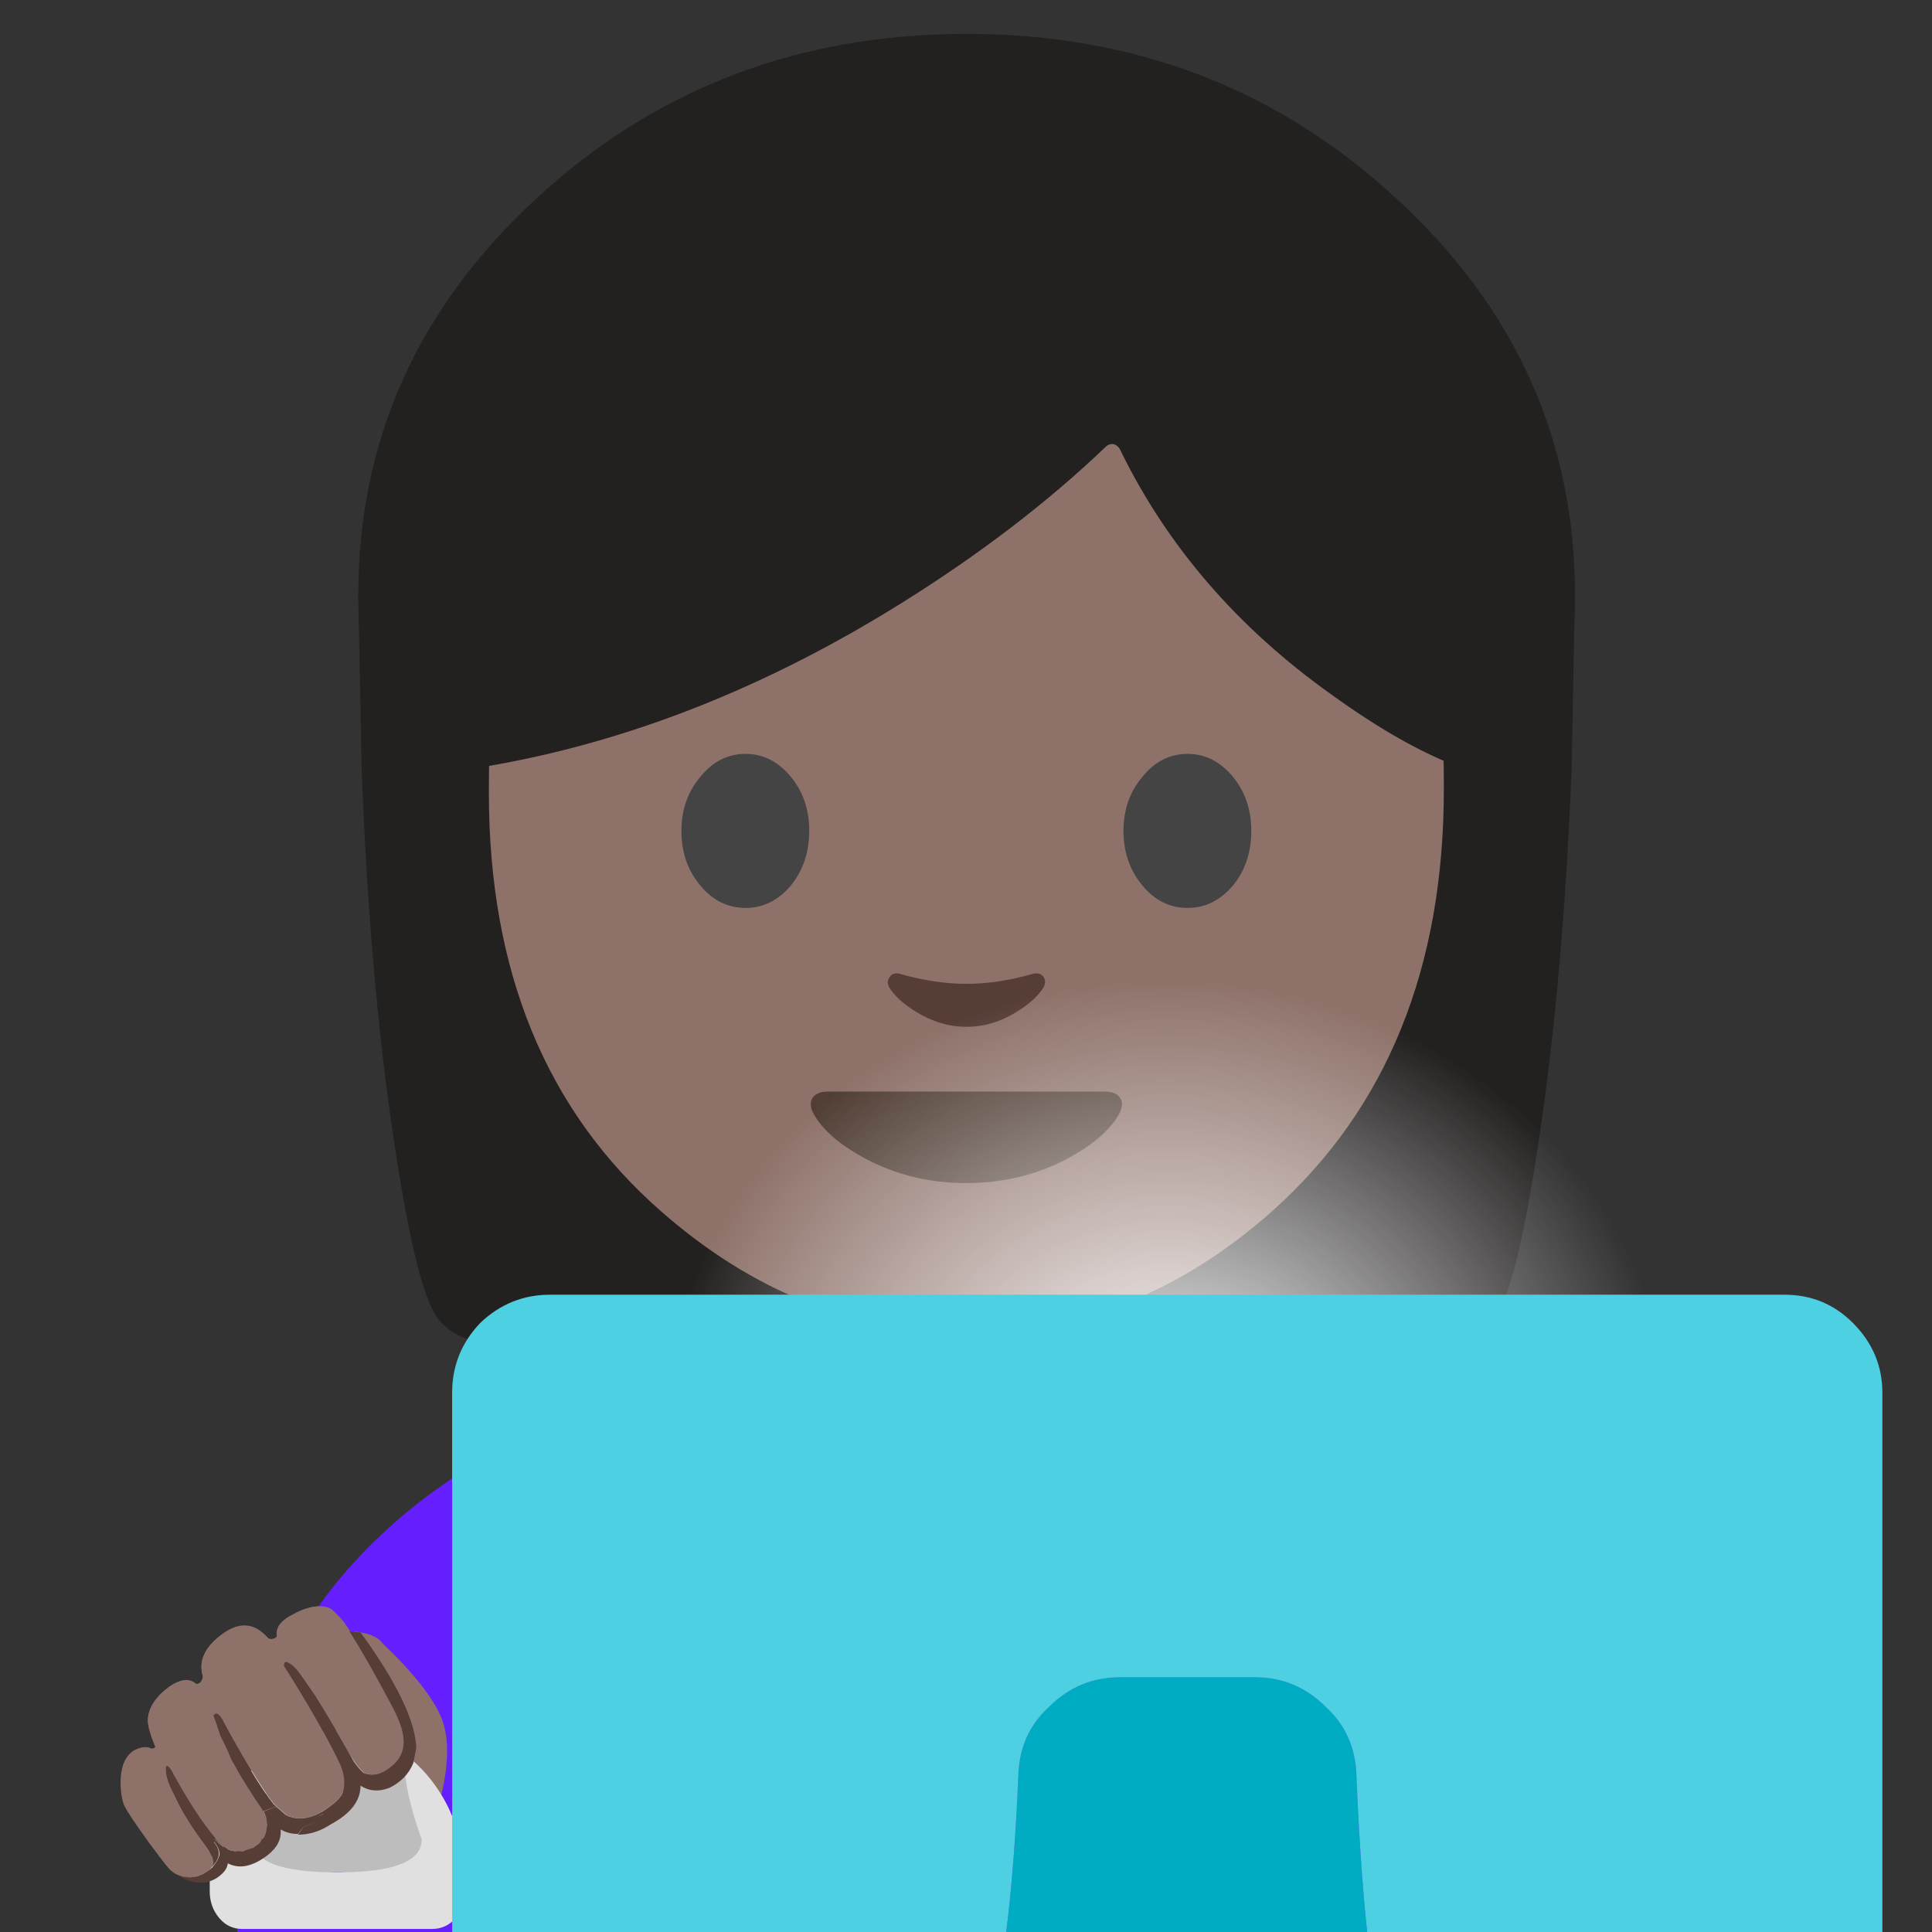 <svg xmlns="http://www.w3.org/2000/svg" xmlns:xlink="http://www.w3.org/1999/xlink" preserveAspectRatio="none" viewBox="0 0 72 72"><rect x="0" y="0" width="72" height="72" fill="#333333" stroke="none"/><defs><radialGradient id="a" cx="0" cy="0" r="22.088" fx="0" fy="0" gradientTransform="matrix(1 0 0 .898 36.25 47.85)" gradientUnits="userSpaceOnUse" spreadMethod="pad"><stop offset="0%" stop-color="#FFF"/><stop offset="100%" stop-color="#FFF" stop-opacity="0"/></radialGradient><path id="b" fill="#651FFF" d="M8.85 69.75V72h54.5v-2.25q0-7.45-5.35-12.55-4.95-4.6-12.95-6-9.1-1.55-18.45.7-7.75 1.8-12.45 6.1-5.3 4.85-5.3 11.75z"/><path id="c" fill="#651FFF" d="M14.2 57.2q-5.35 5.05-5.35 12.55V72h54.5v-2.25q0-6.9-5.3-11.75-4.7-4.3-12.5-6.1-9.35-2.25-18.4-.7-8.05 1.4-12.95 6z"/><path id="d" fill="#563E37" d="M64 74.15q2.9 0 4.95-2.05Q71 70.05 71 67.15v-6.4H57v6.4q0 2.9 2.05 4.95 2.05 2.05 4.95 2.05z"/><path id="e" fill="#232020" d="M118.2 71.6l.3-15.8L65 53.6 9.5 55.8l.3 15.8q.7 18.65 2.85 33.05 2 13.55 3.95 16.2 2.4 3.3 11.2 2.3 6.3-.75 20.9-3 9.45-1.5 14.8-1.5h.95q5.35 0 14.8 1.5 14.6 2.25 20.85 3 8.8 1 11.2-2.3 2-2.65 4-16.2 2.15-14.4 2.9-33.05z"/><path id="f" fill="#232020" d="M102.5 91.65q16-14.75 16-35.55 0-20.85-16-35.55Q86.55 5.8 64 5.8q-22.6 0-38.55 14.75Q9.5 35.25 9.5 56.1q0 20.8 15.95 35.55 16 14.75 38.55 14.75 22.55 0 38.5-14.75z"/><path id="g" fill="#8E726A" d="M106.75 73.45q0-28.7-8.9-42.6Q87.7 14.9 64.15 14.9q-23.55 0-33.9 16.1-9.05 14.15-9.05 42.8 0 24 15.45 37.5 12.35 10.85 27.5 10.85 15.05 0 27.35-11 15.25-13.7 15.25-37.7z"/><path id="h" fill="#232020" d="M108.05 32.25q-3.2-6.5-10.25-13.05Q83.65 6.15 64.4 6.15q-19.2 0-33.35 12.75Q24 25.3 20.8 31.65v39.8q19-3.2 37.35-14.65 10.5-6.55 18.3-14 .3-.3.7-.25.4.1.6.5Q84.05 56 96.7 65q6.3 4.55 11.35 6.45v-39.2z"/><path id="i" fill="#444" d="M40.15 72.35q-1.7 2-1.7 4.85 0 2.9 1.7 4.9 1.65 2 4.05 2 2.35 0 4.05-2 1.65-2.05 1.65-4.9 0-2.85-1.65-4.85-1.7-2.05-4.05-2.05-2.4 0-4.05 2.05z"/><path id="j" fill="#444" d="M87.85 72.35q-1.7-2.05-4.05-2.05-2.4 0-4.05 2.05-1.7 2-1.7 4.85 0 2.85 1.7 4.9 1.65 2 4.05 2 2.35 0 4.05-2 1.65-2 1.65-4.9 0-2.85-1.65-4.85z"/><path id="k" fill="#513F35" d="M63.95 108.75q4.9 0 9-2.15 3.2-1.7 4.5-3.7.7-1.05.35-1.7-.35-.65-1.45-.65H51.6q-1.1 0-1.45.65-.35.65.35 1.7 1.3 2 4.5 3.7 4.1 2.15 8.95 2.15z"/><path id="l" fill="#563E37" d="M58 90q-.65-.15-.9.3-.3.4-.05.9.7 1.15 2.4 2.2 2.2 1.35 4.55 1.35 2.35 0 4.5-1.35 1.7-1.05 2.4-2.2.25-.5 0-.9-.3-.45-.95-.3-3.15.9-5.95.9-2.85 0-6-.9z"/><path id="m" fill="#8E726A" d="M21.15 119.55q.9-3.45.15-5.45-.8-2.05-3.95-5.05-.5-.7-2.2-.8l-.4-.55q-.55-.75-.85-.9-1-.5-2.6.4-1.1.6-.95 1.4-.2.25-.55.15-1.4-1.55-3.2-.2-1.6 1.25-1.15 2.7-.1.55-.5.5-.65-.55-1.75.2-1.4 1.05-1.4 2.25 0 .55.5 1.75-.1.1-.3.1-.45-.25-1.15.15-.75.45-.85 1.75-.05 1.05.2 1.8.25.55 1.4 2.15 1.05 1.45 1.65 2.15.55.55 1.4.55.85-.05 1.35-.65.5-.5.5-.85.05-.55-.75-1.25l-.1-.1.25-.1q1.3 1.85 2.85.95.55-.3.8-.9.3-.65-.1-1.5l.8-.3.15.25q.95 1.3 3.05.2l-.5.55-.85.35-.55.85q-.35 1 .5 1.85.55.55 1.35.4.4-.05 1.9-.7 1.1-.45 3.3-1.9 2.5-1.6 2.55-2.2z"/><path id="n" fill="#563E37" d="M10.85 110.4q-.05.1 0 .2 2.2 3.45 3.55 6.2.65 1.2.3 2.15-.2.5-1.3 1.2-1.35.85-2.4.3l-.8-.7q-1.3-1.65-3.5-5.7-.1-.15-.2-.25-.2-.2-.35.05l.45 1.35.75 1.5q.95 1.9 2.15 3.6.35.75.05 1.45-.2.55-.75.85-1.1.6-2-.05-1.35-1.25-3.3-4.8-.1-.2-.2-.35-.2-.3-.3-.15l-.05.25q.05.4.35 1.15l.55 1.1q.7 1.4 1.75 2.75.8 1.1.3 1.55-.95.95-2.15.35 1.45.95 2.65.2.65-.45.7-.95 1.1.6 2.6-.55.9-.7.9-1.7 1.45.9 3.3-.3 2-1.15 2-2.55.85.5 1.9.1 1.15-.5 1.55-1.6l.2-1q-.05-2.75-3.65-7.7l-.75-.1q.95 1.35 2.8 4.9.75 1.4.8 2.25.1 1.15-.9 1.9-.9.7-1.75.35l-.9-1.2q-1.2-2.15-2.3-3.9l-.9-1.3q-.4-.65-.8-.85-.3-.2-.35 0z"/><path id="o" fill="#E0E0E0" d="M18.75 116.35l.05.45q0 3.1-1.3 5.25-1.3 2.2-3.15 2.2-1.85 0-3.15-2.2-1.3-2.15-1.3-5.25l.05-.45Q8.1 117.7 7 119.9q-1.1 2.3-1.1 4.95v.65q0 1.05.65 1.8.6.7 1.5.7h12.6q.9 0 1.55-.7.6-.75.6-1.8v-.65q0-2.65-1.1-4.95-1.1-2.2-2.95-3.55z"/><path id="p" fill="#BDBDBD" d="M8.75 122.05q-.05 2.2 5.6 2.2 5.65 0 5.6-2.2-1.15-3.2-1.15-5.25l-.05-.45q-1.95-1.5-4.4-1.5-2.4 0-4.4 1.5l-.05.45q0 2.05-1.15 5.25z"/><path id="q" fill="#8E726A" d="M11.35 107.2q-1.15.6-.95 1.4-.25.25-.6.15-1.4-1.65-3.2-.2-1.6 1.25-1.15 2.7-.05.55-.45.5-.65-.6-1.8.2-1.4 1.05-1.4 2.25 0 .5.5 1.7-.05.15-.25.15-.45-.25-1.15.1-.75.45-.85 1.8-.1 1.05.2 1.8.25.5 1.4 2.15 1 1.45 1.6 2.15.4.3.6.35l.3.15h.15l.3.05.2-.05h.15l.2-.05.75-.4.05-.1q.45-.45-.3-1.5-1.05-1.35-1.8-2.75l-.55-1.15q-.3-.7-.3-1.1v-.25q.1-.15.3.15.1.15.2.35 1.85 3.35 3.3 4.8l.05.05.3.15.15.05.3.05.15.05.35-.05h.15l.55-.25.35-.25.1-.1.1-.15.1-.1.1-.2.05-.05.05-.25v-.1l.05-.25v-.1l-.05-.25v-.15l-.15-.4q-1.2-1.7-2.15-3.55l-.75-1.5-.45-1.35q.15-.25.35-.05.15.1.2.25 2.2 4.05 3.5 5.7l.8.7q1.1.55 2.45-.3 1.1-.7 1.25-1.2.45-.9-.3-2.15-1.35-2.75-3.55-6.2-.05-.15 0-.25.05-.15.35.05.35.2.8.85l.9 1.3q1.1 1.75 2.3 3.9l.3.45q.35.5.65.75.8.35 1.75-.35.95-.75.9-1.9-.1-.85-.8-2.25-1.7-3.2-2.8-4.9l-.4-.6q-.65-.75-.9-.9-.95-.45-2.55.45z"/><path id="r" fill="#563E37" d="M9.55 120.35l.1.3v.1l.05.3v.1l-.05.25v.05l-.05.25-.15.3-.1.05-.1.2-.1.1-.35.25-.7.25h-.5l-.3-.05-.15-.05-.3-.2H6.8q-.45-.3-.9-.95l-.25.1.15.1q.75.7.75 1.25-.05.35-.5.9l-.1.05v.05l-.05.05q-.4.3-.65.35l-.1.05-.2.05H4.8l-.2.05-.3-.05h-.15l-.2-.05-.2-.1q1.5.95 2.65.2.65-.45.7-.95 1.15.6 2.65-.55.95-.75.85-1.7.5.3 1.15.3l.35-.45.9-.35.5-.55q-.8.4-1.6.45-.95.05-1.45-.65l-.2-.25-.75.3v.05l.05.1z"/><path id="s" fill="#563E37" d="M3.3 117.4q-.2-.3-.3-.15v.25q0 .4.3 1.1l.55 1.1q.75 1.4 1.8 2.8.708.99.35 1.45.5-.55.5-.9.05-.55-.75-1.25l-.1-.1.25-.05q.55.65.9.9-1.45-1.45-3.3-4.8-.1-.2-.2-.35z"/><path id="t" fill="#563E37" d="M10.85 110.4q-.05.1 0 .2 2.2 3.45 3.55 6.2.65 1.2.3 2.2-.2.5-1.3 1.2-1.35.8-2.45.25l-.8-.7q-1.3-1.65-3.45-5.7-.1-.15-.2-.25-.2-.15-.35.05l1.15 2.85q.984 1.82 2.15 3.5l.8-.3.15.25q.5.7 1.5.7.8-.05 1.55-.5l-.5.55-.85.35-.35.5q1.15 0 2.2-.7 1.95-1.05 1.95-2.55.85.55 1.9.15 1.15-.55 1.6-1.65l.2-1q-.1-2.7-3.7-7.65h-.1l-.65-.1q1.1 1.7 2.8 4.9.75 1.4.8 2.25.1 1.15-.9 1.9-.9.7-1.75.35-.3-.25-.65-.75l-.25-.45q-1.2-2.15-2.3-3.9l-.9-1.3q-.4-.6-.8-.85-.3-.2-.35 0z"/><path id="u" fill="url(#a)" d="M60.6 47.4q0-9.15-7.15-15.6-7.15-6.5-17.2-6.5-10.15 0-17.3 6.5-7.15 6.45-7.15 15.6 0 9.2 7.15 15.65 7.15 6.5 17.3 6.5 10.05 0 17.2-6.5Q60.6 56.6 60.6 47.4z"/><g id="v"><path fill="#00ACC1" d="M39.1 63.45q-1.1 1-1.15 2.55-.135 3.348-.45 5.85h13.45q-.265-2.502-.4-5.85-.05-1.55-1.15-2.55-1.1-1.1-2.65-1.1h-5q-1.55 0-2.65 1.1z"/><path fill="#4DD0E1" d="M69.05 49.15Q68 48.1 66.5 48.1h-46q-1.5 0-2.6 1.05-1.05 1.1-1.05 2.6v20.1H37.5q.315-2.502.45-5.85.05-1.55 1.15-2.55 1.1-1.1 2.65-1.1h5q1.55 0 2.65 1.1 1.1 1 1.15 2.55.135 3.348.4 5.85h19.2v-20.1q0-1.5-1.1-2.6z"/></g></defs><use xlink:href="#b"/><use xlink:href="#c"/><use transform="matrix(.852 0 0 .852 -18.4 -5.55)" xlink:href="#d"/><use transform="matrix(.416 0 0 .416 9.4 -1.15)" xlink:href="#e"/><use transform="matrix(.416 0 0 .416 9.4 -1.15)" xlink:href="#f"/><use transform="matrix(.416 0 0 .416 9.4 -1.15)" xlink:href="#g"/><use transform="matrix(.416 0 0 .416 9.4 -1.15)" xlink:href="#h"/><use transform="matrix(.416 0 0 .416 9.4 -1.15)" xlink:href="#i"/><use transform="matrix(.416 0 0 .416 9.4 -1.15)" xlink:href="#j"/><use transform="matrix(.416 0 0 .416 9.4 -1.15)" xlink:href="#k"/><use transform="matrix(.416 0 0 .416 9.4 -1.15)" xlink:href="#l"/><use transform="matrix(.562 0 0 .562 4.5 -.05)" xlink:href="#m"/><use transform="matrix(.562 0 0 .562 4.5 -.05)" xlink:href="#n"/><use transform="matrix(.562 0 0 .562 4.5 -.05)" xlink:href="#o"/><use transform="matrix(.562 0 0 .562 4.5 -.05)" xlink:href="#p"/><use transform="translate(4.5 -.05) scale(.562)" xlink:href="#q"/><use transform="translate(4.5 -.05) scale(.562)" xlink:href="#r"/><use transform="translate(4.5 -.05) scale(.562)" xlink:href="#s"/><use transform="translate(4.5 -.05) scale(.562)" xlink:href="#t"/><use transform="matrix(.848 0 0 .848 12.75 12.75)" xlink:href="#u"/><use transform="translate(0 .15)" xlink:href="#v"/></svg>